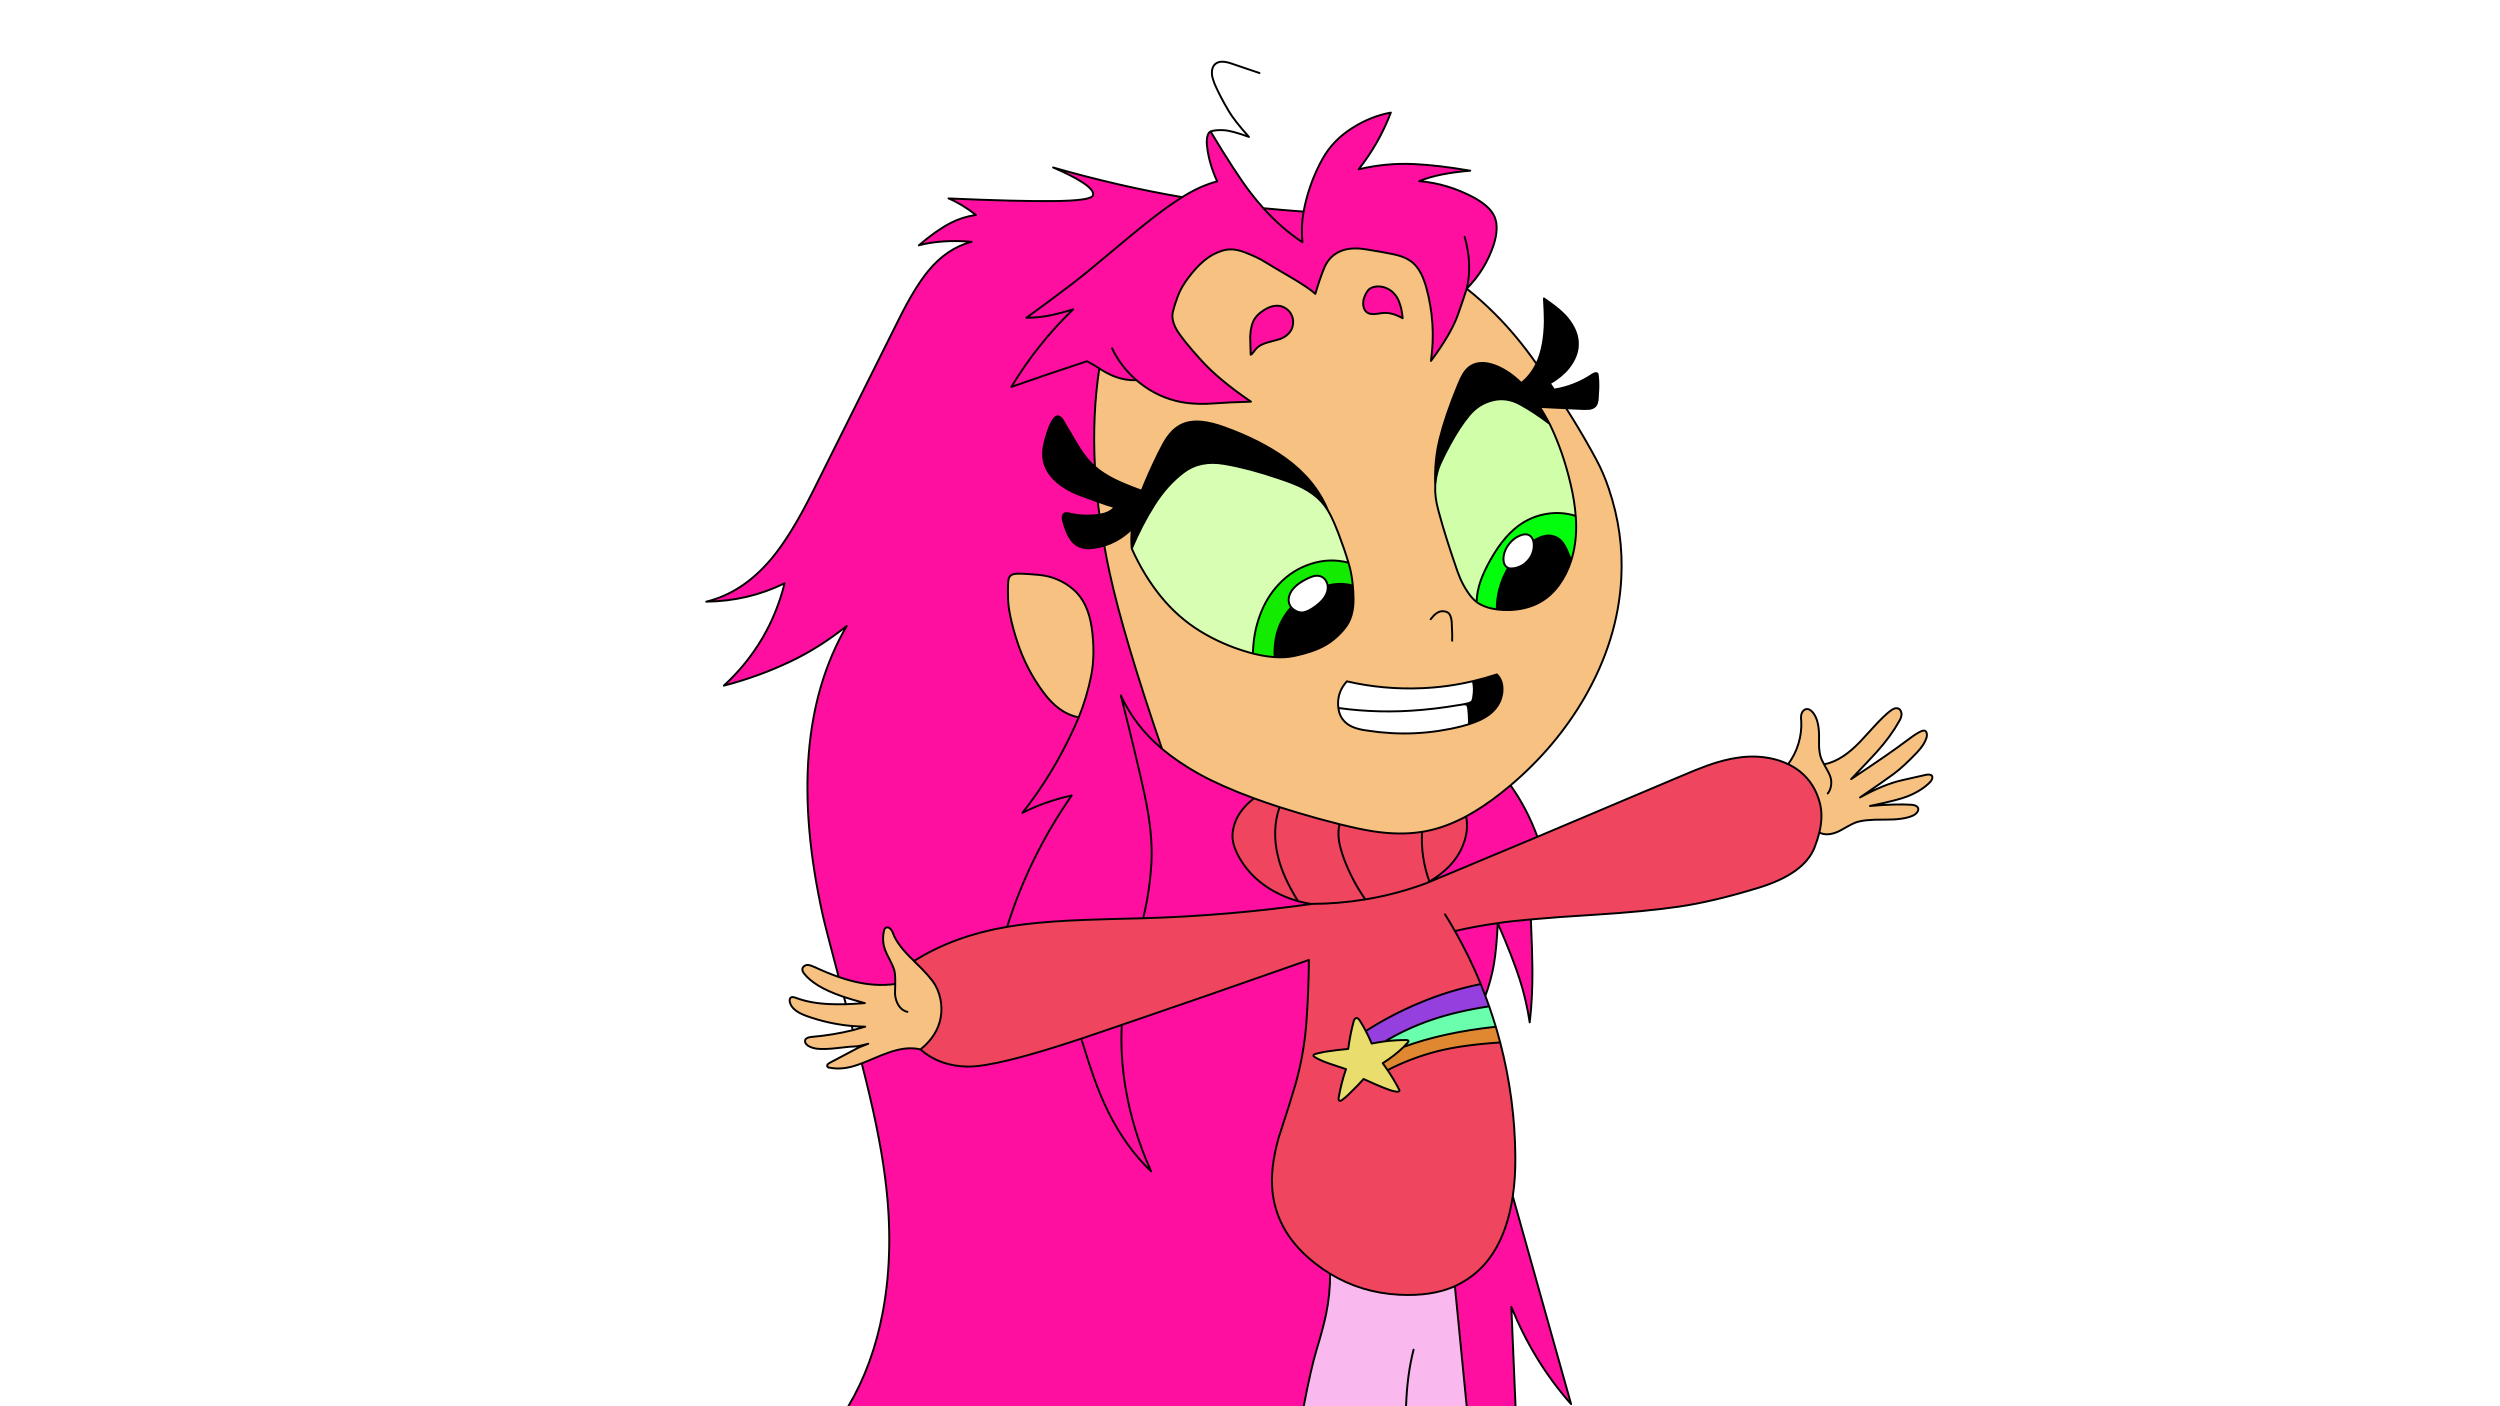 
<svg xmlns="http://www.w3.org/2000/svg" version="1.1" xmlns:xlink="http://www.w3.org/1999/xlink" preserveAspectRatio="none" x="0px" y="0px" width="1280px" height="720px" viewBox="0 0 1280 720">
<rect x="0" y="0" width="1280" height="720" fill="#333333" stroke="none"/>
<defs>
<g id="Layer2_0_FILL">
<path fill="#FFFFFF" stroke="none" d="
M 1280 720
L 1280 0 0 0 0 720 1280 720 Z"/>
</g>

<g id="Layer1_0_FILL">
<path fill="#F7C181" stroke="none" d="
M 413.5 494.05
Q 412.6 494.05 411.85 494.55 411.05 495.1 410.85 495.9 410.55 497.05 411.85 498.65 414.15 501.6 418.85 504.55 423.95 507.65 431 510.05 431.5 510.25 432.1 510.45 436.05 511.75 442.8 513.6 437.3 514 433.1 514.15 428.15 514.25 424.85 514.1 414.9 513.7 407.5 510.9 405.4 510.1 404.75 510.9 404.15 511.5 404.35 512.8 405.1 517.35 412.85 520.15 424.25 524.25 436.1 525.3 439.5 525.6 443 525.65 439.85 526.6 436.65 527.45 426.25 530 415.5 530.9 412.65 531.2 412.25 532.55 411.95 533.5 412.75 534.55 414.1 536.2 417.85 536.9 422.1 537.45 429.7 536.5 435.4 535.8 438.9 535.7 440.05 535.6 444.55 534.4 440.1 536.1 439.15 536.6 433.3 539.65 424.85 544.15 423.15 545.05 423.6 546.05 423.9 546.65 424.85 546.65 430.1 547.75 436.6 546 438.5 545.45 441.2 544.45 444.15 543.35 448 541.65 455.35 538.55 459.4 537.6 465.95 536 471.2 537.3
L 471.25 537.3
Q 474.3 534.95 476.75 531.8 479.8 527.9 481.1 523.3 482.4 518.7 481.85 513.8 481.3 508.9 479 504.65 476.6 500.25 467.95 492.05 467.75 491.8 467.6 491.65 459.5 483.95 457.35 478.15 456.8 476.5 455.85 475.55 454.7 474.4 453.5 475.05 452.7 475.5 452.5 477.05 451.5 481.95 453.25 486.55 453.8 488.1 455.65 491.6 457.3 494.75 457.85 496.65 458.45 499 458.35 502.75 458.35 503.3 458.35 503.8 448.2 505.25 436.95 502.45 433.35 501.6 429.4 500.2 423.55 498.15 416.85 495.05 414.65 494.05 413.5 494.05
M 727.6 140.15
Q 725.75 136.5 723.1 134.3 720.3 132 715.8 130.75 713.9 130.2 707.6 129.05 698.5 127.4 695.75 127.25 689.05 126.85 684.55 129.5 680 132.15 677.9 137.45 675.8 142.5 673.45 150.45 669.9 147.25 660.7 141.85 651.45 136.45 647.65 134.1 643.85 131.7 637.35 129.2 630.85 126.65 625.65 128.4 620.4 130.1 616.4 133.55 612.35 137 608.55 142.05 604.75 147.05 603.1 151.5 601.4 155.9 600.5 159.8 599.6 163.7 602.3 168.55 605 173.4 615.05 184.5 624.15 194.55 640.5 205.65 628.4 206 623.05 206.45 612.65 207.35 604.5 205.8 593.15 203.55 583.75 196.2 582.8 195.45 581.85 194.65 576.65 194.85 571.75 193.15 568.05 191.9 564.05 189.4 563.5 189.05 562.85 188.65 559.2 212.45 560.6 239 564.7 242.6 570.55 245.5 575.3 247.9 584.55 251.3 587.55 243.55 593 232.3 595.7 226.8 597.6 224.05 600.55 219.8 604.25 217.8 608.9 215.3 615.35 215.95 620.2 216.4 626.85 218.8 645.25 225.4 658.25 234.75 673.65 245.9 680.05 261.65 680.9 263.05 681.7 264.7 683.1 267.5 685.35 273.3 688.6 281.9 690.4 288.1 690.7 289.15 691 290.15 692.15 294.45 692.65 299.9 692.95 302.95 693 306.35 693.2 315.8 688.65 321.5 684.1 327.2 678.25 330.5 672.35 333.8 662.65 335.85 658.05 336.8 652.6 336.45 647.45 336.1 641.5 334.6 640.4 334.3 639.3 334 625.7 330.1 614.4 323.1 603.05 316.1 594.35 305.4 585.65 294.7 579.45 280.85 579 275.95 579.55 270.7 575.8 274.45 571.25 276.9 568.4 278.4 565.4 279.35 566.6 286.25 568.15 293.35 575.25 325.95 594.95 383.4 603.25 390.35 613.95 396.3 625.45 402.65 642.1 408.75 648.25 411 655.15 413.25 664.4 416.2 675 419.15 680.85 420.75 685.85 422 696.35 424.6 702.85 425.6 716.8 427.75 728.1 425.9 729.5 425.7 730.85 425.4 740.45 423.45 750.65 418 759.45 413.25 768.75 405.9 771.1 404.05 773.4 402.1 796.6 382.45 811.3 357.15 828.45 327.45 830.1 296.05 831.35 272.8 823.7 250.2 821.05 242.25 817.3 235.3 812.15 225.65 805.4 214.65 803.7 211.95 801.85 209
L 788.4 208.35
Q 790.85 212.2 793.35 216.95 793.4 217.1 793.55 217.3
L 793.6 217.4
Q 800.25 231.2 804.1 247.65 806.2 256.5 806.75 264.15 806.8 264.65 806.85 265.35 807.45 274.95 805.5 283.15 805.05 285.1 804.45 287 802.3 293.85 798.05 299.7 792.6 307.1 784.6 310.1 776.6 313.1 767.15 312.1 766.75 312.05 766.35 312 760 311.15 756.05 308.25 754.5 307.05 753.3 305.6 748.85 300.1 746.15 292.35 743.45 284.55 740.95 276.75 738.45 268.9 736.4 261.2 734.5 254.1 734.85 248.65 734.3 235.75 737.2 224.3 740.05 212.8 746.6 196.9 748.15 193.2 749.2 191.5 750.95 188.65 753.25 187.3 755.95 185.65 759.75 185.85 762.9 186.05 766.5 187.55 773.05 190.35 778.9 196.15 783.75 192.35 786.7 186.3 776.5 171.75 765.55 160.85 758.5 153.75 750.95 147.8 749.9 151.3 746.45 161.15 742.95 170.95 732.65 184.8 735.35 165.7 730.25 147.15 729 142.85 727.6 140.15
M 705.6 146.65
Q 707.95 146.65 710.1 147.65 712.25 148.6 713.75 150.3 715.9 152.55 716.85 156.05 717.75 158.45 718.15 162.95 715.3 161.35 712.7 160.65 710.2 160 707.6 160.3 704.9 160.75 703.55 160.8 701.2 160.95 699.85 159.9 698.4 158.85 698.05 156.65 697.75 154.7 698.35 152.65 698.7 151.65 699.1 150.85 699.15 150.75 699.2 150.65 700.15 148.7 701.35 147.8 703.25 146.65 705.6 146.65
M 655.5 173.55
Q 651.3 174.7 649.15 175.3 645.35 176.35 643.5 178.15 642.85 178.8 642 180 640.85 181.6 640.35 181.6 640.25 179.8 640.2 176.95 640.1 172.2 640.1 172.15 640.4 166.2 642.5 163.05 644.05 160.7 647.35 158.65 650.5 156.7 653.25 156.55 655.65 156.35 657.85 157.6 659.95 158.8 661.1 160.9 662.25 162.95 662.05 165.5 661.9 168.05 660.5 169.9 658.85 172.2 655.5 173.55
M 685.25 362.5
Q 685.05 361.1 685.1 359.6 685.3 353.55 689.6 348.85 708.35 353.2 728.05 352.35 741.35 351.8 754.15 348.75 760.3 347.3 766.4 345.3 769.6 348.5 769.25 353.85 769.2 354.5 769.1 355.2 768.45 359.5 765.6 362.9 762.8 366.25 757.95 368.55 755.45 369.75 752.1 370.8 750.45 371.3 748.6 371.8 724.65 377.9 700 374.05 692.5 373.1 689.1 370.05 685.8 367.2 685.25 362.5
M 519.2 293.9
Q 517.2 294.35 516.6 295.85 515.9 297.35 516.1 305.8 516.2 314.3 520.8 328.45 525.4 342.55 534.1 354.3 542.05 365.3 552.3 367.3 556.4 357.2 558.65 346.15 560.85 335.05 559 321.65 557.1 308.2 549.45 301.7 541.75 295.15 531.45 294.3 521.2 293.4 519.2 293.9
M 981.6 385.15
Q 985.25 381.3 986.35 377.8 986.7 376.75 986.55 375.75 986.4 374.6 985.6 374.15 984.05 373.25 976 379.4 967.9 385.55 947.8 398.9 957.35 388.9 960.8 385.1 968.1 377 972.35 369.3 973.45 367.6 973.6 365.8 973.6 364.85 973.2 364.05 972.8 363.15 972 362.8 970.25 362.05 967.75 364.05 964.3 366.75 959.85 371.65 952.55 379.6 952.35 379.8 947.95 384.35 944 387 939 390.35 933.95 391.35 932.8 389.3 932.35 388.05 931.5 385.55 931.35 382.05 931.35 378 931.35 375.9 931.15 368 927.85 364.4 926.3 362.85 925 363.05 924.1 363.1 923.35 363.85 922.65 364.55 922.35 365.55 921.95 366.9 922.25 369.4 922.5 375.15 920.8 380.75 919.15 386.3 915.55 391.25 918.9 392.85 921.75 395.15 929.1 401.15 931.7 410.9 933.55 417.7 931.5 426.25 935.4 428.3 941.1 425.8 942.3 425.25 945.5 423.4 948.25 421.85 950 421.15 954.45 419.5 964.9 419.65 974.8 419.75 979.5 417.55 980.85 416.9 981.6 415.85 982.5 414.65 982 413.55 981.25 412.25 978.75 412.05 970.85 411.5 957.45 412.65 971.9 409.65 976.6 407.75 983.75 404.9 988.1 400.55 988.9 399.75 989.2 398.9 989.6 397.85 989.1 397.15 988.35 396.25 985.9 396.75 983.45 397.25 973.95 399.45 964.4 401.6 952.35 408.3 964.25 400.15 969.5 396.3 974.75 392.4 981.6 385.15 Z"/>

<path fill="#FAB9EE" stroke="none" d="
M 681 652.15
Q 681.1 662.55 678.9 673.1 677.45 680.05 673.85 691.9 671.2 700.75 667.5 720
L 750.95 720
Q 746.25 672.2 744.9 658.55 733 663.8 716.35 662.9 697 661.9 681 652.15 Z"/>

<path fill="#FF0F9F" stroke="none" d="
M 774.55 612.5
Q 773.3 620.75 770.95 627.8 764.7 646.35 751 655.15 748.1 657.05 744.9 658.55 746.25 672.2 750.95 720
L 775.95 720 773.8 669.1
Q 785.25 697.35 804.4 718.9
L 774.55 612.5
M 654.6 582.7
Q 660.5 564.75 663.1 555.8 667.6 540.15 668.85 523.7 670.05 507.3 670.15 491.5 614.6 511.05 574.35 524.75 564.55 528.1 555.7 531.1 554.65 531.45 553.6 531.8 509.95 546.35 495.25 546.1 480.9 545.8 471.25 537.3
L 471.2 537.3
Q 465.95 536 459.4 537.6 455.35 538.55 448 541.65 444.15 543.35 441.2 544.45 450.1 578.9 453.1 602.4 458 639.45 452.05 671.45 446.95 698.8 434.35 720
L 667.5 720
Q 671.2 700.75 673.85 691.9 677.45 680.05 678.9 673.1 681.1 662.55 681 652.15 677.3 649.9 673.8 647.2 653.85 631.9 651.5 610.05 650.25 598.4 654.6 582.7
M 766.85 472.65
Q 755.45 474.25 744.95 476.7 752.4 489.8 758.15 503.85 759.35 506.85 760.5 509.9 763.5 501.65 764.9 493.6 766.25 485.55 766.85 472.7 774.5 490.2 778.2 501.8 781.55 512.35 783.2 523.45 783.2 523.25 783.25 523.05 784.65 511.4 784.6 496.75 784.55 487.45 783.8 470.75 778.65 471.2 774.55 471.65 770.7 472.05 766.85 472.65
M 787.15 428.45
Q 781.9 414.05 773.4 402.1 771.1 404.05 768.75 405.9 759.45 413.25 750.65 418 752.1 425.3 749 432.85 746.15 439.85 740.35 445.15 736.65 448.55 731.85 451.35 731.15 451.75 730.45 452.15 754.85 442 787.15 428.45
M 649.15 175.3
Q 651.3 174.7 655.5 173.55 658.85 172.2 660.5 169.9 661.9 168.05 662.05 165.5 662.25 162.95 661.1 160.9 659.95 158.8 657.85 157.6 655.65 156.35 653.25 156.55 650.5 156.7 647.35 158.65 644.05 160.7 642.5 163.05 640.4 166.2 640.1 172.15 640.1 172.2 640.2 176.95 640.25 179.8 640.35 181.6 640.85 181.6 642 180 642.85 178.8 643.5 178.15 645.35 176.35 649.15 175.3
M 710.1 147.65
Q 707.95 146.65 705.6 146.65 703.25 146.65 701.35 147.8 700.15 148.7 699.2 150.65 699.15 150.75 699.1 150.85 698.7 151.65 698.35 152.65 697.75 154.7 698.05 156.65 698.4 158.85 699.85 159.9 701.2 160.95 703.55 160.8 704.9 160.75 707.6 160.3 710.2 160 712.7 160.65 715.3 161.35 718.15 162.95 717.75 158.45 716.85 156.05 715.9 152.55 713.75 150.3 712.25 148.6 710.1 147.65
M 723.85 84
Q 709.5 83.35 695.6 86.7 706.1 73.45 712.1 57.65 701.9 59.5 692.5 65.45 682.55 71.7 677.25 81.15 671.95 90.55 668.95 101.65 668.05 104.95 667.45 108.35 657.1 107.6 646.85 106.6 643.5 102.85 640.3 98.7 632.65 88.7 619.8 67.3 619 67.75 618.6 68.6 617.6 70.85 617.95 74.4 618.9 83.6 623.2 92.85 614.15 95.3 605.3 100.95 572.9 95.4 539.2 85.75 548.65 89.8 553.95 93.2 560.65 97.5 559.55 100.15 558.4 102.75 539.55 102.95 520.65 103.15 485.65 101.6 492.1 104.2 499.7 110.05 492.6 111.1 486.65 114.2 479.35 118 470.45 125.6 476.55 124 483.25 123.6 489.95 123.15 497.45 123.8 484.8 127.1 475.2 138.8 468.3 147.2 460.25 163.4
L 416.1 251.8
Q 404.7 274.6 394.7 286.4 380.15 303.55 361.6 308.05 383 307.8 401.7 298.65 397.95 313.75 390.35 326.7 382.25 340.4 370.6 351.05 388.1 346.55 404.7 338.7 419.45 331.7 433.5 320.5 400.85 376.65 421.25 468.55 422.8 475.45 429.4 500.2 433.35 501.6 436.95 502.45 448.2 505.25 458.35 503.8 458.35 503.3 458.35 502.75 458.45 499 457.85 496.65 457.3 494.75 455.65 491.6 453.8 488.1 453.25 486.55 451.5 481.95 452.5 477.05 452.7 475.5 453.5 475.05 454.7 474.4 455.85 475.55 456.8 476.5 457.35 478.15 459.5 483.95 467.6 491.65 467.75 491.8 467.95 492.05 488.45 479.15 515.65 474.55 520.35 473.75 525.3 473.15 537.75 471.65 555.15 471 565.2 470.6 585.1 470.15 585.2 470.15 585.3 470.15 628.25 468.9 671.5 462.85 671.375 462.808 671.25 462.8
L 671.2 462.8
Q 670.85 462.75 670.55 462.7 667.5 462.15 664.6 461.4 657.85 459.5 651.85 456.1 642.15 450.6 636.35 442.05 630.35 433.05 631.1 426.45 631.8 419.85 636.2 414.4 638.6 411.35 642.1 408.75 625.45 402.65 613.95 396.3 603.25 390.35 594.95 383.4 575.25 325.95 568.15 293.35 566.6 286.25 565.4 279.35 563 280.05 560.6 280.4 556.25 281.25 552.85 279.9 549.5 278.55 547.3 274.6 545.8 271.95 544.35 266.9 543.55 263.75 545.1 262.9 545.5 262.7 546.2 262.75 546.6 262.75 547.35 262.9 554.55 264.65 562 263.65 562.45 263.6 562.9 263.55 562.45 260.15 562.05 256.8 560.9 256.35 559.6 255.9 552.15 253.3 549 251.8 543.4 249.1 539.65 245.3 535.35 240.85 534.35 235.65 533.75 232.4 534.4 228.55 534.9 225.7 536.25 221.65 537.7 217.1 539.25 214.9 540.5 213.15 541.6 213.15 542.95 213.35 544.1 215.05 544.55 215.75 550.85 226.5 554.9 233.45 558.6 237.15 559.55 238.1 560.6 239 559.2 212.45 562.85 188.65 563.5 189.05 564.05 189.4 568.05 191.9 571.75 193.15 576.65 194.85 581.85 194.65 582.8 195.45 583.75 196.2 593.15 203.55 604.5 205.8 612.65 207.35 623.05 206.45 628.4 206 640.5 205.65 624.15 194.55 615.05 184.5 605 173.4 602.3 168.55 599.6 163.7 600.5 159.8 601.4 155.9 603.1 151.5 604.75 147.05 608.55 142.05 612.35 137 616.4 133.55 620.4 130.1 625.65 128.4 630.85 126.65 637.35 129.2 643.85 131.7 647.65 134.1 651.45 136.45 660.7 141.85 669.9 147.25 673.45 150.45 675.8 142.5 677.9 137.45 680 132.15 684.55 129.5 689.05 126.85 695.75 127.25 698.5 127.4 707.6 129.05 713.9 130.2 715.8 130.75 720.3 132 723.1 134.3 725.75 136.5 727.6 140.15 729 142.85 730.25 147.15 735.35 165.7 732.65 184.8 742.95 170.95 746.45 161.15 749.9 151.3 750.95 147.8 760.45 138.25 764.75 125.4 767.55 116.6 765.25 111.05 763.95 108.05 761 105.5 758.85 103.55 755.1 101.4 741.35 93.95 726.65 92.75 736.2 88.75 752.75 87.4 736.25 84.55 723.85 84
M 516.6 295.85
Q 517.2 294.35 519.2 293.9 521.2 293.4 531.45 294.3 541.75 295.15 549.45 301.7 557.1 308.2 559 321.65 560.85 335.05 558.65 346.15 556.4 357.2 552.3 367.3 542.05 365.3 534.1 354.3 525.4 342.55 520.8 328.45 516.2 314.3 516.1 305.8 515.9 297.35 516.6 295.85 Z"/>

<path fill="#E08732" stroke="none" d="
M 718.7 536
Q 713.85 540.7 707.95 544.35 709.25 546.1 710.45 547.9 722.2 541.85 735.3 538.4 748.45 535 768.1 533.75 767.3 530.75 766.45 527.75 766.15 526.7 765.85 525.7 738.8 528.6 718.7 536 Z"/>

<path fill="#69FFAC" stroke="none" d="
M 721.1 532.95
Q 721.2 533.2 721.05 533.4 721 533.55 720.75 533.8 719.7 534.9 718.7 536 738.8 528.6 765.85 525.7 764.25 520.4 762.45 515.25 745.9 517.75 733 522.15 720.2 526.55 709.2 533.15 714.55 532.5 720 532.5 720.95 532.5 721.1 532.95 Z"/>

<path fill="#9540DE" stroke="none" d="
M 699.3 527.9
Q 701 531.1 702.3 534.3 705.75 533.6 709.2 533.15 720.2 526.55 733 522.15 745.9 517.75 762.45 515.25 761.5 512.55 760.5 509.9 759.35 506.85 758.15 503.85 742.1 507.1 727.4 513.25 712.6 519.35 699.3 527.9 Z"/>

<path fill="#E8DD6D" stroke="none" d="
M 693.05 523
Q 691.15 530.25 690.3 537.05 684.6 537.55 678.4 538.5 676.6 538.85 675.8 539.05 674.3 539.35 673.15 539.75 672.6 539.95 672.5 540.3 672.35 540.7 673.05 541.15 674.55 542.15 676.75 543.05 677.95 543.6 680.75 544.6 682.9 545.35 689.15 547.4 686.65 554.65 685.4 562.05 685.2 563.35 685.9 563.6 686.45 563.75 687.2 563.15 688.55 562.15 690.1 560.75 691.1 559.85 692.75 558.1 694.5 556.4 695.55 555.3 697 553.75 698.15 552.45 703.85 555.1 708.6 557 710.6 557.8 711.85 558.2 713.7 558.8 715.25 558.95 716.1 559 716.4 558.7 716.55 558.45 716.5 558.15 716.45 557.95 716.25 557.65 713.65 552.65 710.45 547.9 709.25 546.1 707.95 544.35 713.85 540.7 718.7 536 719.7 534.9 720.75 533.8 721 533.55 721.05 533.4 721.2 533.2 721.1 532.95 720.95 532.5 720 532.5 714.55 532.5 709.2 533.15 705.75 533.6 702.3 534.3 701 531.1 699.3 527.9 697.9 525.2 696.2 522.5 695.35 521.15 694.45 521.25 693.5 521.35 693.05 523 Z"/>

<path fill="#EF455F" stroke="none" d="
M 890 387.9
Q 882.65 388.9 873.8 392.1 869.5 393.6 858.25 398.4 818.85 415.1 787.15 428.45 754.85 442 730.45 452.15 731.15 451.75 731.85 451.35 736.65 448.55 740.35 445.15 746.15 439.85 749 432.85 752.1 425.3 750.65 418 740.45 423.45 730.85 425.4 729.5 425.7 728.1 425.9 716.8 427.75 702.85 425.6 696.35 424.6 685.85 422 680.85 420.75 675 419.15 664.4 416.2 655.15 413.25 648.25 411 642.1 408.75 638.6 411.35 636.2 414.4 631.8 419.85 631.1 426.45 630.35 433.05 636.35 442.05 642.15 450.6 651.85 456.1 657.85 459.5 664.6 461.4 667.5 462.15 670.55 462.7 670.85 462.75 671.2 462.8
L 671.25 462.8
Q 671.375 462.808 671.5 462.85 628.25 468.9 585.3 470.15 585.2 470.15 585.1 470.15 565.2 470.6 555.15 471 537.75 471.65 525.3 473.15 520.35 473.75 515.65 474.55 488.45 479.15 467.95 492.05 476.6 500.25 479 504.65 481.3 508.9 481.85 513.8 482.4 518.7 481.1 523.3 479.8 527.9 476.75 531.8 474.3 534.95 471.25 537.3 480.9 545.8 495.25 546.1 509.95 546.35 553.6 531.8 554.65 531.45 555.7 531.1 564.55 528.1 574.35 524.75 614.6 511.05 670.15 491.5 670.05 507.3 668.85 523.7 667.6 540.15 663.1 555.8 660.5 564.75 654.6 582.7 650.25 598.4 651.5 610.05 653.85 631.9 673.8 647.2 677.3 649.9 681 652.15 697 661.9 716.35 662.9 733 663.8 744.9 658.55 748.1 657.05 751 655.15 764.7 646.35 770.95 627.8 773.3 620.75 774.55 612.5 775.95 603.15 775.85 592.3 775.65 562.65 768.1 533.75 748.45 535 735.3 538.4 722.2 541.85 710.45 547.9 713.65 552.65 716.25 557.65 716.45 557.95 716.5 558.15 716.55 558.45 716.4 558.7 716.1 559 715.25 558.95 713.7 558.8 711.85 558.2 710.6 557.8 708.6 557 703.85 555.1 698.15 552.45 697 553.75 695.55 555.3 694.5 556.4 692.75 558.1 691.1 559.85 690.1 560.75 688.55 562.15 687.2 563.15 686.45 563.75 685.9 563.6 685.2 563.35 685.4 562.05 686.65 554.65 689.15 547.4 682.9 545.35 680.75 544.6 677.95 543.6 676.75 543.05 674.55 542.15 673.05 541.15 672.35 540.7 672.5 540.3 672.6 539.95 673.15 539.75 674.3 539.35 675.8 539.05 676.6 538.85 678.4 538.5 684.6 537.55 690.3 537.05 691.15 530.25 693.05 523 693.5 521.35 694.45 521.25 695.35 521.15 696.2 522.5 697.9 525.2 699.3 527.9 712.6 519.35 727.4 513.25 742.1 507.1 758.15 503.85 752.4 489.8 744.95 476.7 755.45 474.25 766.85 472.65 770.7 472.05 774.55 471.65 778.65 471.2 783.8 470.75 796.75 469.55 816.45 468.35 842.1 466.75 859.6 464.2 877.1 461.65 900.35 454.55 923.6 447.45 929 434.05 930.6 429.95 931.5 426.25 933.55 417.7 931.7 410.9 929.1 401.15 921.75 395.15 918.9 392.85 915.55 391.25 911.5 389.3 906.7 388.3 898.7 386.65 890 387.9 Z"/>

<path fill="#13EB00" stroke="none" d="
M 676 295.05
Q 677.5 295.5 678.55 296.85 679.5 298.15 679.75 299.8 686.8 298.05 692.65 299.9 692.15 294.45 691 290.15 690.7 289.15 690.4 288.1 680.75 285.55 671 288.75 661.55 291.85 654.75 299.15 648.3 305.95 644.9 315.55 641.7 324.45 641.5 334.6 647.45 336.1 652.6 336.45 652.3 330.2 653.7 324.6 655.05 319.2 658.25 314.55 659.55 312.65 661.1 310.95 661.05 310.85 661 310.8 659.2 308.4 660.1 305.05 660.95 302.25 663.7 299.85 665.7 298.1 669.25 296.3 671.25 295.35 672.55 295 674.5 294.55 676 295.05 Z"/>

<path fill="#D7FEB2" stroke="none" d="
M 680.05 261.65
Q 678.4 258.9 676.6 256.9 672.8 252.7 666.6 249.55 662.3 247.4 654.75 244.9 639.55 239.7 627 237.55 614.45 235.35 606 241.8 597.5 248.25 591.05 258.45 584.6 268.6 579.45 280.85 585.65 294.7 594.35 305.4 603.05 316.1 614.4 323.1 625.7 330.1 639.3 334 640.4 334.3 641.5 334.6 641.7 324.45 644.9 315.55 648.3 305.95 654.75 299.15 661.55 291.85 671 288.75 680.75 285.55 690.4 288.1 688.6 281.9 685.35 273.3 683.1 267.5 681.7 264.7 680.9 263.05 680.05 261.65 Z"/>

<path fill="#02FD0D" stroke="none" d="
M 806.85 265.35
Q 806.8 264.65 806.75 264.15 799.75 261.95 792.55 263 785.4 264.05 779.5 267.8 770.55 273.4 763.1 286.65 759.85 292.45 758.2 297.05 756.1 302.9 756.05 308.25 760 311.15 766.35 312 766.35 301.95 771.05 292.8 771.6 291.75 772.15 290.75 771.6 290.5 771.1 290.05 769.4 288.35 769.85 284.8 770.4 281.3 772.75 278.4 775.1 275.45 778.35 274.15 781.1 273.05 783 274.05 784.55 275 785.05 277 791.35 272.9 796.1 274.8 799.05 275.85 801.05 279.25 802.4 281.55 804.45 287 805.05 285.1 805.5 283.15 807.45 274.95 806.85 265.35 Z"/>

<path fill="#D1FEA8" stroke="none" d="
M 793.35 216.95
Q 785.6 211.05 778.45 207.1 771.3 203.15 764.15 205 756.95 206.8 752.15 212.7 747.3 218.55 742.5 227.4 739.3 233.25 737.4 237.55 735.5 241.8 734.9 247.65 734.85 248.15 734.85 248.65 734.5 254.1 736.4 261.2 738.45 268.9 740.95 276.75 743.45 284.55 746.15 292.35 748.85 300.1 753.3 305.6 754.5 307.05 756.05 308.25 756.1 302.9 758.2 297.05 759.85 292.45 763.1 286.65 770.55 273.4 779.5 267.8 785.4 264.05 792.55 263 799.75 261.95 806.75 264.15 806.2 256.5 804.1 247.65 800.25 231.2 793.6 217.4
L 793.55 217.3
Q 793.4 217.1 793.35 216.95 Z"/>
</g>

<g id="Layer0_0_FILL">
<path fill="#F7C181" stroke="none" d="
M 562.05 256.8
Q 562.45 260.15 562.9 263.55 568.4 262.75 570.7 259.6 567.15 258.65 562.05 256.8 Z"/>

<path fill="#000000" stroke="none" d="
M 571.25 276.9
Q 575.8 274.45 579.55 270.7 580.3 263.55 582.9 255.75 583.6 253.7 584.55 251.3 575.3 247.9 570.55 245.5 564.7 242.6 560.6 239 559.55 238.1 558.6 237.15 554.9 233.45 550.85 226.5 544.55 215.75 544.1 215.05 542.95 213.35 541.6 213.15 540.5 213.15 539.25 214.9 537.7 217.1 536.25 221.65 534.9 225.7 534.4 228.55 533.75 232.4 534.35 235.65 535.35 240.85 539.65 245.3 543.4 249.1 549 251.8 552.15 253.3 559.6 255.9 560.9 256.35 562.05 256.8 567.15 258.65 570.7 259.6 568.4 262.75 562.9 263.55 562.45 263.6 562 263.65 554.55 264.65 547.35 262.9 546.6 262.75 546.2 262.75 545.5 262.7 545.1 262.9 543.55 263.75 544.35 266.9 545.8 271.95 547.3 274.6 549.5 278.55 552.85 279.9 556.25 281.25 560.6 280.4 563 280.05 565.4 279.35 568.4 278.4 571.25 276.9
M 688.65 321.5
Q 693.2 315.8 693 306.35 692.95 302.95 692.65 299.9 686.8 298.05 679.75 299.8 679.75 299.85 679.75 299.9 680.1 303.1 678 306.05 676.3 308.45 673.35 310.55 669.9 313.1 667.25 313.55 665.5 313.75 663.9 313 662.25 312.2 661.1 310.95 659.55 312.65 658.25 314.55 655.05 319.2 653.7 324.6 652.3 330.2 652.6 336.45 658.05 336.8 662.65 335.85 672.35 333.8 678.25 330.5 684.1 327.2 688.65 321.5
M 676.6 256.9
Q 678.4 258.9 680.05 261.65 673.65 245.9 658.25 234.75 645.25 225.4 626.85 218.8 620.2 216.4 615.35 215.95 608.9 215.3 604.25 217.8 600.55 219.8 597.6 224.05 595.7 226.8 593 232.3 587.55 243.55 584.55 251.3 583.6 253.7 582.9 255.75 580.3 263.55 579.55 270.7 579 275.95 579.45 280.85 584.6 268.6 591.05 258.45 597.5 248.25 606 241.8 614.45 235.35 627 237.55 639.55 239.7 654.75 244.9 662.3 247.4 666.6 249.55 672.8 252.7 676.6 256.9
M 785.25 278.3
Q 785.5 280.8 784.55 283.3 783.65 285.75 781.75 287.55 780.85 288.5 779.8 289.2 779.45 289.4 779.1 289.6 778.3 290.05 776.75 290.6 775.15 291.1 773.65 291.05 772.15 290.95 772.25 290.9 772.3 290.8 772.15 290.75 771.6 291.75 771.05 292.8 766.35 301.95 766.35 312 766.75 312.05 767.15 312.1 776.6 313.1 784.6 310.1 792.6 307.1 798.05 299.7 802.3 293.85 804.45 287 802.4 281.55 801.05 279.25 799.05 275.85 796.1 274.8 791.35 272.9 785.05 277 785.2 277.6 785.25 278.3
M 766.5 187.55
Q 762.9 186.05 759.75 185.85 755.95 185.65 753.25 187.3 750.95 188.65 749.2 191.5 748.15 193.2 746.6 196.9 740.05 212.8 737.2 224.3 734.3 235.75 734.85 248.65 734.85 248.15 734.9 247.65 735.5 241.8 737.4 237.55 739.3 233.25 742.5 227.4 747.3 218.55 752.15 212.7 756.95 206.8 764.15 205 771.3 203.15 778.45 207.1 785.6 211.05 793.35 216.95 790.85 212.2 788.4 208.35 785.3 203.4 782.3 199.9 780.65 197.9 778.9 196.15 773.05 190.35 766.5 187.55
M 769.1 355.2
Q 769.2 354.5 769.25 353.85 769.6 348.5 766.4 345.3 760.3 347.3 754.15 348.75 755 352.6 754.35 356.4 754.2 358.35 753.55 359.15 752.9 359.9 750.05 360.45 749.45 360.55 748.5 360.75 751 360.3 751.3 361.25 751.65 362.15 751.75 363 751.85 363.8 752 366.1 752.15 368.35 752.1 370.8 755.45 369.75 757.95 368.55 762.8 366.25 765.6 362.9 768.45 359.5 769.1 355.2
M 817.85 191.3
Q 817.05 190.6 815.25 191.8 806.2 197.85 795.65 199.5 794.6 197.9 793.5 196.3 799.7 192.65 803.1 188.4 807.85 182.35 807.85 176.4 808.05 169.45 802.25 162.55 800 159.95 796.7 157.35 794.85 155.85 790.5 152.8 790.95 160.15 790.95 164.6 790.85 171.05 789.85 176.3 788.8 181.9 786.7 186.3 783.75 192.35 778.9 196.15 780.65 197.9 782.3 199.9 785.3 203.4 788.4 208.35
L 801.85 209
Q 805.8 209.15 810.85 209.4 813.15 209.4 813.9 209.3 815.55 209.05 816.7 208 817.85 206.9 818.05 203.9 818.5 198.2 818.3 194.9 818.1 191.55 817.85 191.3 Z"/>
</g>

<path id="Layer0_0_1_STROKES" stroke="#000000" stroke-width="1" stroke-linejoin="round" stroke-linecap="round" fill="none" d="
M 935.8 406.25
Q 937.25 404.5 937.55 401.8 937.85 399.35 936.85 396.9 936.25 395.4 934.55 392.5 934.2 391.9 933.95 391.35 932.8 389.3 932.35 388.05 931.5 385.55 931.35 382.05 931.35 378 931.35 375.9 931.15 368 927.85 364.4 926.3 362.85 925 363.05 924.1 363.1 923.35 363.85 922.65 364.55 922.35 365.55 921.95 366.9 922.25 369.4 922.5 375.15 920.8 380.75 919.15 386.3 915.55 391.25 918.9 392.85 921.75 395.15 929.1 401.15 931.7 410.9 933.55 417.7 931.5 426.25 935.4 428.3 941.1 425.8 942.3 425.25 945.5 423.4 948.25 421.85 950 421.15 954.45 419.5 964.9 419.65 974.8 419.75 979.5 417.55 980.85 416.9 981.6 415.85 982.5 414.65 982 413.55 981.25 412.25 978.75 412.05 970.85 411.5 957.45 412.65 971.9 409.65 976.6 407.75 983.75 404.9 988.1 400.55 988.9 399.75 989.2 398.9 989.6 397.85 989.1 397.15 988.35 396.25 985.9 396.75 983.45 397.25 973.95 399.45 964.4 401.6 952.35 408.3 964.25 400.15 969.5 396.3 974.75 392.4 981.6 385.15 985.25 381.3 986.35 377.8 986.7 376.75 986.55 375.75 986.4 374.6 985.6 374.15 984.05 373.25 976 379.4 967.9 385.55 947.8 398.9 957.35 388.9 960.8 385.1 968.1 377 972.35 369.3 973.45 367.6 973.6 365.8 973.6 364.85 973.2 364.05 972.8 363.15 972 362.8 970.25 362.05 967.75 364.05 964.3 366.75 959.85 371.65 952.55 379.6 952.35 379.8 947.95 384.35 944 387 939 390.35 933.95 391.35
M 786.7 186.3
Q 788.8 181.9 789.85 176.3 790.85 171.05 790.95 164.6 790.95 160.15 790.5 152.8 794.85 155.85 796.7 157.35 800 159.95 802.25 162.55 808.05 169.45 807.85 176.4 807.85 182.35 803.1 188.4 799.7 192.65 793.5 196.3 794.6 197.9 795.65 199.5 806.2 197.85 815.25 191.8 817.05 190.6 817.85 191.3 818.1 191.55 818.3 194.9 818.5 198.2 818.05 203.9 817.85 206.9 816.7 208 815.55 209.05 813.9 209.3 813.15 209.4 810.85 209.4 805.8 209.15 801.85 209 803.7 211.95 805.4 214.65 812.15 225.65 817.3 235.3 821.05 242.25 823.7 250.2 831.35 272.8 830.1 296.05 828.45 327.45 811.3 357.15 796.6 382.45 773.4 402.1 781.9 414.05 787.15 428.45 818.85 415.1 858.25 398.4 869.5 393.6 873.8 392.1 882.65 388.9 890 387.9 898.7 386.65 906.7 388.3 911.5 389.3 915.55 391.25
M 749.9 121.25
Q 753.95 135.6 750.95 147.8 760.45 138.25 764.75 125.4 767.55 116.6 765.25 111.05 763.95 108.05 761 105.5 758.85 103.55 755.1 101.4 741.35 93.95 726.65 92.75 736.2 88.75 752.75 87.4 736.25 84.55 723.85 84 709.5 83.35 695.6 86.7 706.1 73.45 712.1 57.65 701.9 59.5 692.5 65.45 682.55 71.7 677.25 81.15 671.95 90.55 668.95 101.65 668.05 104.95 667.45 108.35 666.05 115.65 666.85 124.05 656.1 116.9 646.85 106.6 643.5 102.85 640.3 98.7 632.65 88.7 619.8 67.3 619 67.75 618.6 68.6 617.6 70.85 617.95 74.4 618.9 83.6 623.2 92.85 614.15 95.3 605.3 100.95 601.15 103.55 596.9 106.6 587.9 113.1 572.8 125.8 555.9 140.05 548.85 145.4 536.6 154.75 525.5 162.7 532.2 162.65 538.35 161.35 543.35 160.3 549.45 158.4 531.2 175.95 517.8 198.1 537.95 191.05 556.55 184.95 560.45 187 562.85 188.65 563.5 189.05 564.05 189.4 568.05 191.9 571.75 193.15 576.65 194.85 581.85 194.65 573.85 187.7 569.35 178.3
M 786.7 186.3
Q 776.5 171.75 765.55 160.85 758.5 153.75 750.95 147.8 749.9 151.3 746.45 161.15 742.95 170.95 732.65 184.8 735.35 165.7 730.25 147.15 729 142.85 727.6 140.15 725.75 136.5 723.1 134.3 720.3 132 715.8 130.75 713.9 130.2 707.6 129.05 698.5 127.4 695.75 127.25 689.05 126.85 684.55 129.5 680 132.15 677.9 137.45 675.8 142.5 673.45 150.45 669.9 147.25 660.7 141.85 651.45 136.45 647.65 134.1 643.85 131.7 637.35 129.2 630.85 126.65 625.65 128.4 620.4 130.1 616.4 133.55 612.35 137 608.55 142.05 604.75 147.05 603.1 151.5 601.4 155.9 600.5 159.8 599.6 163.7 602.3 168.55 605 173.4 615.05 184.5 624.15 194.55 640.5 205.65 628.4 206 623.05 206.45 612.65 207.35 604.5 205.8 593.15 203.55 583.75 196.2 582.8 195.45 581.85 194.65
M 718.15 162.95
Q 717.75 158.45 716.85 156.05 715.9 152.55 713.75 150.3 712.25 148.6 710.1 147.65 707.95 146.65 705.6 146.65 703.25 146.65 701.35 147.8 700.15 148.7 699.2 150.65 699.15 150.75 699.1 150.85 698.7 151.65 698.35 152.65 697.75 154.7 698.05 156.65 698.4 158.85 699.85 159.9 701.2 160.95 703.55 160.8 704.9 160.75 707.6 160.3 710.2 160 712.7 160.65 715.3 161.35 718.15 162.95 Z
M 640.35 181.6
Q 640.85 181.6 642 180 642.85 178.8 643.5 178.15 645.35 176.35 649.15 175.3 651.3 174.7 655.5 173.55 658.85 172.2 660.5 169.9 661.9 168.05 662.05 165.5 662.25 162.95 661.1 160.9 659.95 158.8 657.85 157.6 655.65 156.35 653.25 156.55 650.5 156.7 647.35 158.65 644.05 160.7 642.5 163.05 640.4 166.2 640.1 172.15 640.1 172.2 640.2 176.95 640.25 179.8 640.35 181.6 Z
M 778.9 196.15
Q 773.05 190.35 766.5 187.55 762.9 186.05 759.75 185.85 755.95 185.65 753.25 187.3 750.95 188.65 749.2 191.5 748.15 193.2 746.6 196.9 740.05 212.8 737.2 224.3 734.3 235.75 734.85 248.65 734.85 248.15 734.9 247.65 735.5 241.8 737.4 237.55 739.3 233.25 742.5 227.4 747.3 218.55 752.15 212.7 756.95 206.8 764.15 205 771.3 203.15 778.45 207.1 785.6 211.05 793.35 216.95 790.85 212.2 788.4 208.35 785.3 203.4 782.3 199.9 780.65 197.9 778.9 196.15 783.75 192.35 786.7 186.3
M 734.85 248.65
Q 734.5 254.1 736.4 261.2 738.45 268.9 740.95 276.75 743.45 284.55 746.15 292.35 748.85 300.1 753.3 305.6 754.5 307.05 756.05 308.25 756.1 302.9 758.2 297.05 759.85 292.45 763.1 286.65 770.55 273.4 779.5 267.8 785.4 264.05 792.55 263 799.75 261.95 806.75 264.15 806.2 256.5 804.1 247.65 800.25 231.2 793.6 217.4
L 793.55 217.3
Q 793.4 217.1 793.35 216.95
M 788.4 208.35
L 801.85 209
M 804.45 287
Q 805.05 285.1 805.5 283.15 807.45 274.95 806.85 265.35 806.8 264.65 806.75 264.15
M 785.05 277
Q 784.55 275 783 274.05 781.1 273.05 778.35 274.15 775.1 275.45 772.75 278.4 770.4 281.3 769.85 284.8 769.4 288.35 771.1 290.05 771.6 290.5 772.15 290.75 772.3 290.8 772.25 290.9 772.15 290.95 773.65 291.05 775.15 291.1 776.75 290.6 778.3 290.05 779.1 289.6 779.45 289.4 779.8 289.2 780.85 288.5 781.75 287.55 783.65 285.75 784.55 283.3 785.5 280.8 785.25 278.3 785.2 277.6 785.05 277 791.35 272.9 796.1 274.8 799.05 275.85 801.05 279.25 802.4 281.55 804.45 287 802.3 293.85 798.05 299.7 792.6 307.1 784.6 310.1 776.6 313.1 767.15 312.1 766.75 312.05 766.35 312 760 311.15 756.05 308.25
M 772.15 290.75
Q 771.6 291.75 771.05 292.8 766.35 301.95 766.35 312
M 679.75 299.8
Q 679.5 298.15 678.55 296.85 677.5 295.5 676 295.05 674.5 294.55 672.55 295 671.25 295.35 669.25 296.3 665.7 298.1 663.7 299.85 660.95 302.25 660.1 305.05 659.2 308.4 661 310.8 661.05 310.85 661.1 310.95 662.25 312.2 663.9 313 665.5 313.75 667.25 313.55 669.9 313.1 673.35 310.55 676.3 308.45 678 306.05 680.1 303.1 679.75 299.9 679.75 299.85 679.75 299.8 686.8 298.05 692.65 299.9 692.15 294.45 691 290.15 690.7 289.15 690.4 288.1 680.75 285.55 671 288.75 661.55 291.85 654.75 299.15 648.3 305.95 644.9 315.55 641.7 324.45 641.5 334.6 647.45 336.1 652.6 336.45 652.3 330.2 653.7 324.6 655.05 319.2 658.25 314.55 659.55 312.65 661.1 310.95
M 690.4 288.1
Q 688.6 281.9 685.35 273.3 683.1 267.5 681.7 264.7 680.9 263.05 680.05 261.65 678.4 258.9 676.6 256.9 672.8 252.7 666.6 249.55 662.3 247.4 654.75 244.9 639.55 239.7 627 237.55 614.45 235.35 606 241.8 597.5 248.25 591.05 258.45 584.6 268.6 579.45 280.85 585.65 294.7 594.35 305.4 603.05 316.1 614.4 323.1 625.7 330.1 639.3 334 640.4 334.3 641.5 334.6
M 560.6 239
Q 564.7 242.6 570.55 245.5 575.3 247.9 584.55 251.3 587.55 243.55 593 232.3 595.7 226.8 597.6 224.05 600.55 219.8 604.25 217.8 608.9 215.3 615.35 215.95 620.2 216.4 626.85 218.8 645.25 225.4 658.25 234.75 673.65 245.9 680.05 261.65
M 652.6 336.45
Q 658.05 336.8 662.65 335.85 672.35 333.8 678.25 330.5 684.1 327.2 688.65 321.5 693.2 315.8 693 306.35 692.95 302.95 692.65 299.9
M 752.1 370.8
Q 750.45 371.3 748.6 371.8 724.65 377.9 700 374.05 692.5 373.1 689.1 370.05 685.8 367.2 685.25 362.5 685.05 361.1 685.1 359.6 685.3 353.55 689.6 348.85 708.35 353.2 728.05 352.35 741.35 351.8 754.15 348.75 760.3 347.3 766.4 345.3 769.6 348.5 769.25 353.85 769.2 354.5 769.1 355.2 768.45 359.5 765.6 362.9 762.8 366.25 757.95 368.55 755.45 369.75 752.1 370.8 752.15 368.35 752 366.1 751.85 363.8 751.75 363 751.65 362.15 751.3 361.25 751 360.3 748.5 360.75 745.7 361.2 740.85 361.95 734.5 362.9 727.55 363.5 706.2 365.4 685.25 362.5
M 732.5 317.05
Q 735.5 313.05 738.35 312.95 741.15 312.85 742.25 314.65 743.35 316.45 743.35 320.3 743.65 325.95 743.5 328.05
M 754.15 348.75
Q 755 352.6 754.35 356.4 754.2 358.35 753.55 359.15 752.9 359.9 750.05 360.45 749.45 360.55 748.5 360.75
M 931.5 426.25
Q 930.6 429.95 929 434.05 923.6 447.45 900.35 454.55 877.1 461.65 859.6 464.2 842.1 466.75 816.45 468.35 796.75 469.55 783.8 470.75 784.55 487.45 784.6 496.75 784.65 511.4 783.25 523.05 783.2 523.25 783.2 523.45 781.55 512.35 778.2 501.8 774.5 490.2 766.85 472.7 766.25 485.55 764.9 493.6 763.5 501.65 760.5 509.9 761.5 512.55 762.45 515.25 764.25 520.4 765.85 525.7 766.15 526.7 766.45 527.75 767.3 530.75 768.1 533.75 775.65 562.65 775.85 592.3 775.95 603.15 774.55 612.5
L 804.4 718.9
Q 785.25 697.35 773.8 669.1
L 775.95 720
M 773.4 402.1
Q 771.1 404.05 768.75 405.9 759.45 413.25 750.65 418 752.1 425.3 749 432.85 746.15 439.85 740.35 445.15 736.65 448.55 731.85 451.35 731.15 451.75 730.45 452.15 754.85 442 787.15 428.45
M 750.65 418
Q 740.45 423.45 730.85 425.4 729.5 425.7 728.1 425.9 727.35 438.9 731.85 451.35
M 783.8 470.75
Q 778.65 471.2 774.55 471.65 770.7 472.05 766.85 472.65
L 766.85 472.7
M 766.85 472.65
Q 755.45 474.25 744.95 476.7 752.4 489.8 758.15 503.85 759.35 506.85 760.5 509.9
M 739.85 468.15
Q 742.2 471.85 744.35 475.7 744.65 476.2 744.95 476.7
M 728.1 425.9
Q 716.8 427.75 702.85 425.6 696.35 424.6 685.85 422 684.85 425.85 685.6 430.7 686.2 434.35 688 439.4 692.2 450.75 699.05 460.5 715.15 457.85 730.45 452.15
M 685.85 422
Q 680.85 420.75 675 419.15 664.4 416.2 655.15 413.25 653.05 419.05 652.9 425.65 652.7 432.05 654.35 438.55 656.75 448.85 664.6 461.4 667.5 462.15 670.55 462.7 670.85 462.75 671.2 462.8
L 671.25 462.8
Q 685.403 462.75 699.05 460.5
M 671.25 462.8
Q 671.375 462.808 671.5 462.85 628.25 468.9 585.3 470.15 585.2 470.15 585.1 470.15 565.2 470.6 555.15 471 537.75 471.65 525.3 473.15 520.35 473.75 515.65 474.55 488.45 479.15 467.95 492.05 476.6 500.25 479 504.65 481.3 508.9 481.85 513.8 482.4 518.7 481.1 523.3 479.8 527.9 476.75 531.8 474.3 534.95 471.25 537.3 480.9 545.8 495.25 546.1 509.95 546.35 553.6 531.8 554.65 531.45 555.7 531.1 564.55 528.1 574.35 524.75 614.6 511.05 670.15 491.5 670.05 507.3 668.85 523.7 667.6 540.15 663.1 555.8 660.5 564.75 654.6 582.7 650.25 598.4 651.5 610.05 653.85 631.9 673.8 647.2 677.3 649.9 681 652.15 697 661.9 716.35 662.9 733 663.8 744.9 658.55 748.1 657.05 751 655.15 764.7 646.35 770.95 627.8 773.3 620.75 774.55 612.5
M 655.15 413.25
Q 648.25 411 642.1 408.75 638.6 411.35 636.2 414.4 631.8 419.85 631.1 426.45 630.35 433.05 636.35 442.05 642.15 450.6 651.85 456.1 657.85 459.5 664.6 461.4
M 768.1 533.75
Q 748.45 535 735.3 538.4 722.2 541.85 710.45 547.9 713.65 552.65 716.25 557.65 716.45 557.95 716.5 558.15 716.55 558.45 716.4 558.7 716.1 559 715.25 558.95 713.7 558.8 711.85 558.2 710.6 557.8 708.6 557 703.85 555.1 698.15 552.45 697 553.75 695.55 555.3 694.5 556.4 692.75 558.1 691.1 559.85 690.1 560.75 688.55 562.15 687.2 563.15 686.45 563.75 685.9 563.6 685.2 563.35 685.4 562.05 686.65 554.65 689.15 547.4 682.9 545.35 680.75 544.6 677.95 543.6 676.75 543.05 674.55 542.15 673.05 541.15 672.35 540.7 672.5 540.3 672.6 539.95 673.15 539.75 674.3 539.35 675.8 539.05 676.6 538.85 678.4 538.5 684.6 537.55 690.3 537.05 691.15 530.25 693.05 523 693.5 521.35 694.45 521.25 695.35 521.15 696.2 522.5 697.9 525.2 699.3 527.9 712.6 519.35 727.4 513.25 742.1 507.1 758.15 503.85
M 699.3 527.9
Q 701 531.1 702.3 534.3 705.75 533.6 709.2 533.15 720.2 526.55 733 522.15 745.9 517.75 762.45 515.25
M 710.45 547.9
Q 709.25 546.1 707.95 544.35 713.85 540.7 718.7 536 719.7 534.9 720.75 533.8 721 533.55 721.05 533.4 721.2 533.2 721.1 532.95 720.95 532.5 720 532.5 714.55 532.5 709.2 533.15
M 718.7 536
Q 738.8 528.6 765.85 525.7
M 681 652.15
Q 681.1 662.55 678.9 673.1 677.45 680.05 673.85 691.9 671.2 700.75 667.5 720
M 723.75 691.05
Q 720.45 703.8 719.9 720
M 744.9 658.55
Q 746.25 672.2 750.95 720
M 644.85 37.4
Q 634.6 33.85 630.85 32.65 625.15 30.6 622.5 32.55 621.4 33.35 620.9 34.75 620.4 36.05 620.5 37.55 620.5 38.75 620.95 40.25 621 40.35 621.85 42.9 624.65 49.35 629.1 56.85 631.9 61.65 639.45 70.1 630.6 66.85 626.4 66.65 622.2 66.45 619.8 67.3
M 605.3 100.95
Q 572.9 95.4 539.2 85.75 548.65 89.8 553.95 93.2 560.65 97.5 559.55 100.15 558.4 102.75 539.55 102.95 520.65 103.15 485.65 101.6 492.1 104.2 499.7 110.05 492.6 111.1 486.65 114.2 479.35 118 470.45 125.6 476.55 124 483.25 123.6 489.95 123.15 497.45 123.8 484.8 127.1 475.2 138.8 468.3 147.2 460.25 163.4
L 416.1 251.8
Q 404.7 274.6 394.7 286.4 380.15 303.55 361.6 308.05 383 307.8 401.7 298.65 397.95 313.75 390.35 326.7 382.25 340.4 370.6 351.05 388.1 346.55 404.7 338.7 419.45 331.7 433.5 320.5 400.85 376.65 421.25 468.55 422.8 475.45 429.4 500.2 433.35 501.6 436.95 502.45 448.2 505.25 458.35 503.8 458.35 503.3 458.35 502.75 458.45 499 457.85 496.65 457.3 494.75 455.65 491.6 453.8 488.1 453.25 486.55 451.5 481.95 452.5 477.05 452.7 475.5 453.5 475.05 454.7 474.4 455.85 475.55 456.8 476.5 457.35 478.15 459.5 483.95 467.6 491.65 467.75 491.8 467.95 492.05
M 579.45 280.85
Q 579 275.95 579.55 270.7 575.8 274.45 571.25 276.9 568.4 278.4 565.4 279.35 566.6 286.25 568.15 293.35 575.25 325.95 594.95 383.4 603.25 390.35 613.95 396.3 625.45 402.65 642.1 408.75
M 579.55 270.7
Q 580.3 263.55 582.9 255.75 583.6 253.7 584.55 251.3
M 560.6 239
Q 559.55 238.1 558.6 237.15 554.9 233.45 550.85 226.5 544.55 215.75 544.1 215.05 542.95 213.35 541.6 213.15 540.5 213.15 539.25 214.9 537.7 217.1 536.25 221.65 534.9 225.7 534.4 228.55 533.75 232.4 534.35 235.65 535.35 240.85 539.65 245.3 543.4 249.1 549 251.8 552.15 253.3 559.6 255.9 560.9 256.35 562.05 256.8 567.15 258.65 570.7 259.6 568.4 262.75 562.9 263.55 562.45 263.6 562 263.65 554.55 264.65 547.35 262.9 546.6 262.75 546.2 262.75 545.5 262.7 545.1 262.9 543.55 263.75 544.35 266.9 545.8 271.95 547.3 274.6 549.5 278.55 552.85 279.9 556.25 281.25 560.6 280.4 563 280.05 565.4 279.35
M 515.65 474.55
Q 526.85 438.75 548.7 407.3 535.4 410.2 523.5 416.15 539 396.6 550 372.55 551.2 369.9 552.3 367.3 542.05 365.3 534.1 354.3 525.4 342.55 520.8 328.45 516.2 314.3 516.1 305.8 515.9 297.35 516.6 295.85 517.2 294.35 519.2 293.9 521.2 293.4 531.45 294.3 541.75 295.15 549.45 301.7 557.1 308.2 559 321.65 560.85 335.05 558.65 346.15 556.4 357.2 552.3 367.3
M 562.05 256.8
Q 562.45 260.15 562.9 263.55
M 594.95 383.4
Q 581 371.65 573.85 356 581.65 386.75 586 406.7 590.3 426.65 589.55 441.35 588.75 456 585.3 470.15
M 562.85 188.65
Q 559.2 212.45 560.6 239
M 574.35 524.75
Q 573.55 540.7 576.25 556.8 579.9 578.7 589.35 599.7 576.55 587.55 567.5 569.4 563.5 561.45 559.75 550.8 557.6 544.75 553.6 531.8
M 429.4 500.2
Q 423.55 498.15 416.85 495.05 414.65 494.05 413.5 494.05 412.6 494.05 411.85 494.55 411.05 495.1 410.85 495.9 410.55 497.05 411.85 498.65 414.15 501.6 418.85 504.55 423.95 507.65 431 510.05 431.5 510.25 432.1 510.45 436.05 511.75 442.8 513.6 437.3 514 433.1 514.15 428.15 514.25 424.85 514.1 414.9 513.7 407.5 510.9 405.4 510.1 404.75 510.9 404.15 511.5 404.35 512.8 405.1 517.35 412.85 520.15 424.25 524.25 436.1 525.3 439.5 525.6 443 525.65 439.85 526.6 436.65 527.45 426.25 530 415.5 530.9 412.65 531.2 412.25 532.55 411.95 533.5 412.75 534.55 414.1 536.2 417.85 536.9 422.1 537.45 429.7 536.5 435.4 535.8 438.9 535.7 440.05 535.6 444.55 534.4 440.1 536.1 439.15 536.6 433.3 539.65 424.85 544.15 423.15 545.05 423.6 546.05 423.9 546.65 424.85 546.65 430.1 547.75 436.6 546 438.5 545.45 441.2 544.45 444.15 543.35 448 541.65 455.35 538.55 459.4 537.6 465.95 536 471.2 537.3
L 471.25 537.3
M 464.6 518.05
Q 461.8 517.5 460 514.65 458.45 512.1 458.25 508.8 458.2 507.95 458.35 503.8
M 432.1 510.45
Q 432.55 512.25 433.1 514.15
M 436.1 525.3
Q 436.35 526.35 436.65 527.45
M 438.9 535.7
Q 439 536.15 439.15 536.6
M 441.2 544.45
Q 450.1 578.9 453.1 602.4 458 639.45 452.05 671.45 446.95 698.8 434.35 720
M 667.45 108.35
Q 657.1 107.6 646.85 106.6"/>
</defs>

<g transform="matrix( 1, 0, 0, 1, 0,0) ">
<use xlink:href="#Layer2_0_FILL"/>
</g>

<g transform="matrix( 1, 0, 0, 1, 0,0) ">
<use xlink:href="#Layer1_0_FILL"/>
</g>

<g transform="matrix( 1, 0, 0, 1, 0,0) ">
<use xlink:href="#Layer0_0_FILL"/>

<use xlink:href="#Layer0_0_1_STROKES"/>
</g>
</svg>
